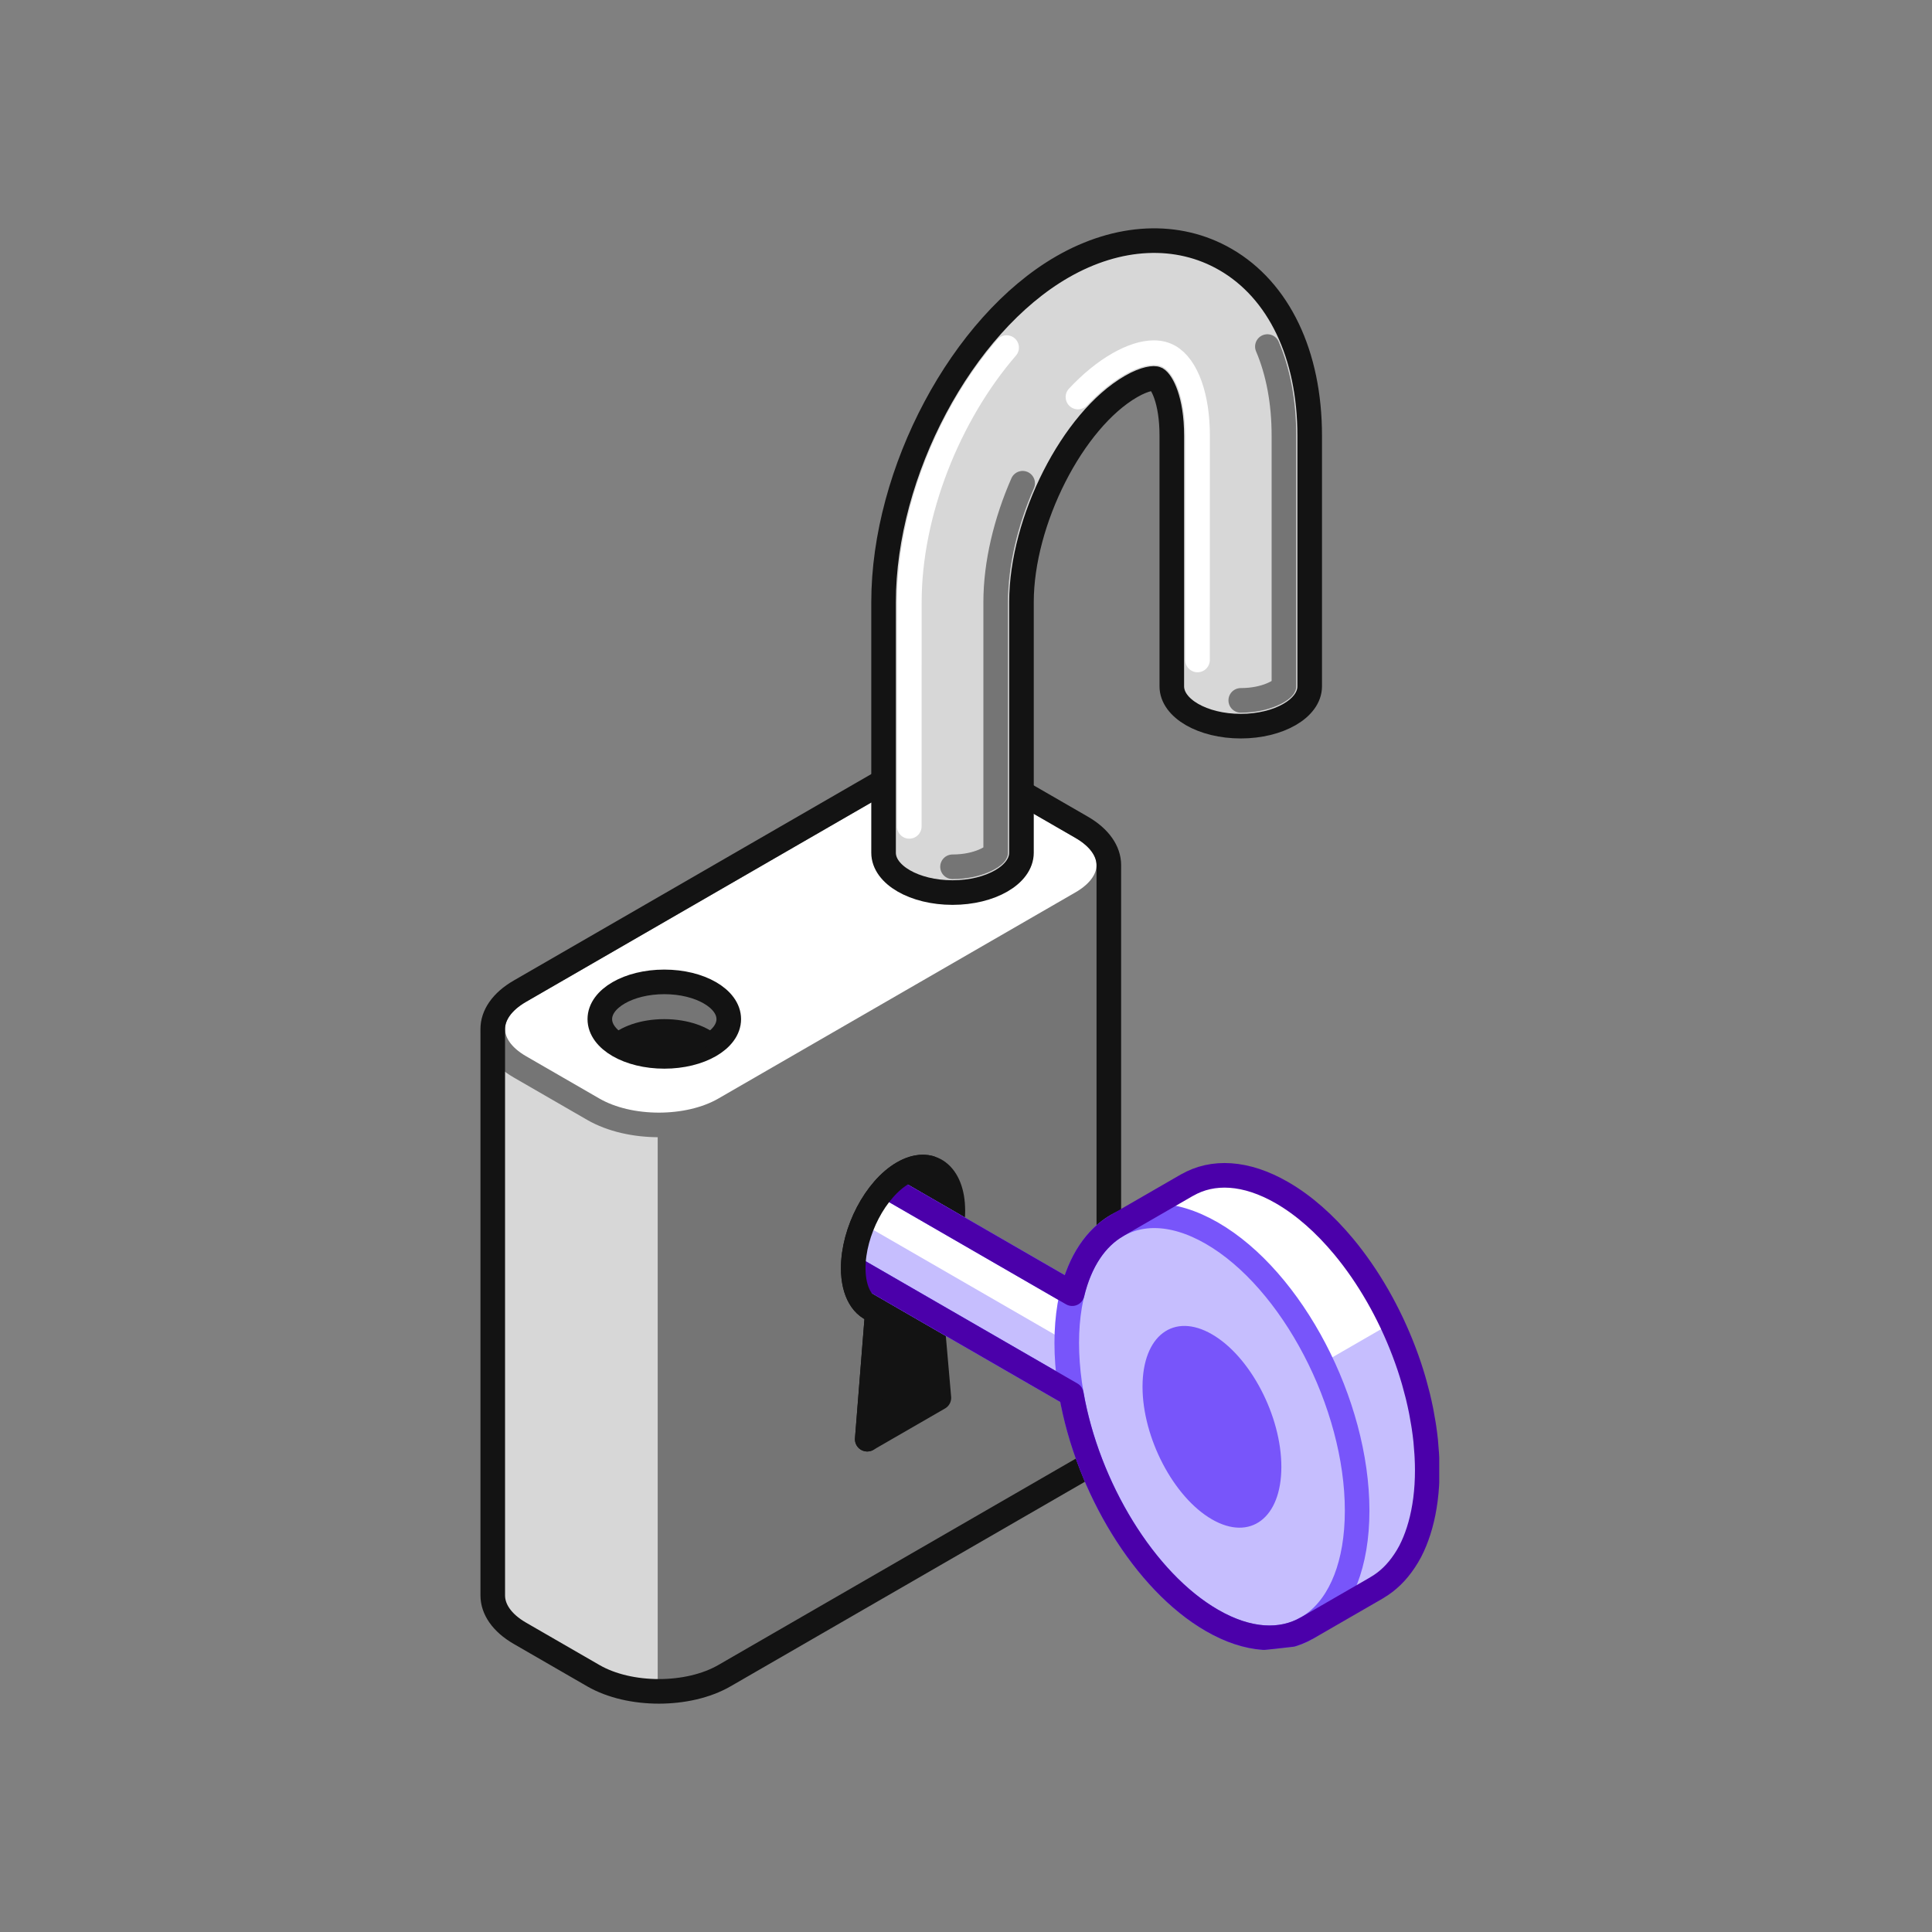 <?xml version="1.0" encoding="UTF-8"?><svg id="Icons" xmlns="http://www.w3.org/2000/svg" xmlns:xlink="http://www.w3.org/1999/xlink" viewBox="0 0 126.41 126.41"><rect x="0" y="0" width="126.41" height="126.41" fill="#808080" stroke="none"/><defs><style>.cls-1,.cls-2,.cls-3,.cls-4,.cls-5,.cls-6{fill:none;}.cls-7{clip-path:url(#clippath);}.cls-8{fill:#fff;}.cls-9,.cls-10{fill:#c6befe;}.cls-11,.cls-12{fill:#d7d7d7;}.cls-13,.cls-14{fill:#131313;}.cls-15{fill:#757575;}.cls-16{fill:#7855fa;}.cls-14,.cls-12,.cls-10,.cls-2,.cls-3,.cls-4,.cls-5,.cls-6{stroke-linecap:round;stroke-linejoin:round;stroke-width:1.609px;}.cls-14,.cls-3{stroke:#131313;}.cls-12,.cls-4{stroke:#757575;}.cls-10,.cls-6{stroke:#7855fa;}.cls-2{stroke:#fff;}.cls-5{stroke:#4b00aa;}</style><clipPath id="clippath"><path class="cls-1" d="m94.168,74.609s-21.419-3.194-24.538-3.234c-3.12-.04-8.152-1.017-9.259.881-.544.932-.82,2.753-.961,4.363-.114.05-.23.107-.348.175-1.787,1.032-3.235,3.799-3.235,6.182,0,1.569.63,2.574,1.569,2.787l-.66,8.32,2.327-1.343v8.251s-3.826,5.792,8.403,7.126c12.229,1.334,26.703-1.935,26.703-1.935v-31.572Z"/></clipPath></defs><g><g><path class="cls-15" d="m32.242,67.327v37.063c0,.896.592,1.792,1.776,2.475l4.806,2.775c2.368,1.367,6.206,1.367,8.574,0l23.377-13.497c1.184-.684,1.776-1.579,1.776-2.475v-37.063l-40.308,10.722Z"/><path class="cls-11" d="m43.033,64.457l-10.791,2.87v37.063c0,.896.592,1.792,1.776,2.475l4.806,2.775c1.164.672,2.684,1.01,4.209,1.021v-46.204Z"/><g><path class="cls-8" d="m70.774,59.081l-23.377,13.497c-2.368,1.367-6.206,1.367-8.574,0l-4.806-2.775c-2.368-1.367-2.368-3.583,0-4.95l23.377-13.497c2.368-1.367,6.206-1.367,8.574,0l4.806,2.775c2.368,1.367,2.368,3.583,0,4.95Z"/><path class="cls-4" d="m70.774,59.081l-23.377,13.497c-2.368,1.367-6.206,1.367-8.574,0l-4.806-2.775c-2.368-1.367-2.368-3.583,0-4.95l23.377-13.497c2.368-1.367,6.206-1.367,8.574,0l4.806,2.775c2.368,1.367,2.368,3.583,0,4.95Z"/></g></g><path class="cls-14" d="m62.345,79.212c0-2.4-1.459-3.503-3.259-2.464-1.8,1.039-3.259,3.828-3.259,6.228,0,1.58.635,2.593,1.581,2.807l-.665,8.382,4.688-2.706-.665-7.614c.946-1.307,1.581-3.052,1.581-4.633Z"/><path class="cls-3" d="m70.774,54.13l-4.806-2.775c-2.368-1.367-6.206-1.367-8.574,0l-23.377,13.497c-1.184.683-1.776,1.579-1.776,2.475v37.063c0,.896.592,1.792,1.776,2.475l4.806,2.775c2.368,1.367,6.206,1.367,8.574,0l23.377-13.497c1.184-.684,1.776-1.579,1.776-2.475v-37.063c0-.896-.592-1.792-1.776-2.475Z"/><g><g><path class="cls-11" d="m80.178,16.976c-3.12-1.802-7.013-1.62-10.681.497-6.553,3.783-11.685,13.413-11.685,21.923v16.399h0c0,1.439,2.02,2.605,4.511,2.605s4.511-1.166,4.511-2.605v-.002s0-16.397,0-16.397c0-5.31,3.352-11.903,7.174-14.11.943-.544,1.535-.567,1.659-.497.328.189,1.004,1.347,1.004,3.719v16.398h0c0,1.439,2.02,2.606,4.511,2.606s4.511-1.166,4.511-2.605h0s0,0,0,0v-16.399c0-5.306-2.01-9.509-5.515-11.533Z"/><path class="cls-3" d="m80.178,16.976c-3.12-1.802-7.013-1.62-10.681.497-6.553,3.783-11.685,13.413-11.685,21.923v16.399h0c0,1.439,2.02,2.605,4.511,2.605s4.511-1.166,4.511-2.605v-.002s0-16.397,0-16.397c0-5.31,3.352-11.903,7.174-14.11.943-.544,1.535-.567,1.659-.497.328.189,1.004,1.347,1.004,3.719v16.398h0c0,1.439,2.02,2.606,4.511,2.606s4.511-1.166,4.511-2.605h0s0,0,0,0v-16.399c0-5.306-2.01-9.509-5.515-11.533Z"/><path class="cls-4" d="m82.924,22.675c.706,1.656,1.082,3.633,1.082,5.834v16.399c-.09.224-1.105.917-2.824.917"/><path class="cls-2" d="m59.494,54.07l.005-14.673c0-5.861,2.579-12.277,6.364-16.655"/><path class="cls-4" d="m66.912,31.618c-1.1,2.511-1.765,5.254-1.765,7.778v16.398c-.09.226-1.103.919-2.824.919"/><path class="cls-2" d="m78.353,43.182l.005-14.673c0-2.539-.709-4.524-1.85-5.181-.302-.171-.638-.254-1.012-.254-.673,0-1.479.26-2.331.751-.918.53-1.805,1.266-2.635,2.153"/></g><path class="cls-15" d="m39.246,66.682v-.002c0-1.345,1.889-2.436,4.218-2.436s4.219,1.09,4.219,2.436h0s0,0,0,0v.002c0,1.345-1.889,2.436-4.218,2.436s-4.219-1.09-4.219-2.436h0s0,0,0,0Z"/><path class="cls-3" d="m39.246,66.682v-.002c0-1.345,1.889-2.436,4.218-2.436s4.219,1.09,4.219,2.436h0s0,0,0,0v.002c0,1.345-1.889,2.436-4.218,2.436s-4.219-1.09-4.219-2.436h0s0,0,0,0Z"/><path class="cls-13" d="m43.464,66.681c-1.558,0-2.903.493-3.634,1.218.731.725,2.076,1.219,3.634,1.219s2.903-.493,3.634-1.218c-.731-.725-2.076-1.219-3.634-1.219Z"/></g></g><g class="cls-7"><g><g><g><path class="cls-12" d="m52.917,86.648c-.148-.256-.232-.553-.232-.869v-6.132c0-.962.779-1.741,1.741-1.741.961,0,1.741.779,1.741,1.741v6.132c0,.962-.779,1.741-1.741,1.741-.645,0-1.208-.351-1.509-.872Z"/><line class="cls-2" x1="53.789" y1="85.519" x2="53.789" y2="80.793"/></g><path class="cls-12" d="m46.586,85.977c-.148-.256-.232-.553-.232-.869v-9.77c0-.962.779-1.741,1.741-1.741.961,0,1.741.779,1.741,1.741v9.77c0,.962-.779,1.741-1.741,1.741-.645,0-1.208-.351-1.509-.872Z"/><line class="cls-2" x1="47.457" y1="84.848" x2="47.457" y2="76.485"/><path class="cls-11" d="m74.22,93.16c-.485,0-.977-.124-1.428-.384l-28.584-16.503c-1.369-.79-1.838-2.54-1.047-3.909.789-1.368,2.539-1.839,3.909-1.047l28.584,16.503c1.369.79,1.838,2.54,1.047,3.909-.53.918-1.492,1.431-2.481,1.431Z"/><path class="cls-8" d="m74.118,90.086c-.205,0-.412-.052-.602-.162l-27.376-15.805c-.577-.333-.775-1.071-.442-1.648.333-.577,1.071-.775,1.648-.442l27.376,15.805c.577.333.775,1.071.442,1.648-.223.387-.629.604-1.046.604Z"/><path class="cls-4" d="m75.411,93.848c-.485,0-.977-.124-1.428-.384l-29.774-17.19c-1.369-.79-1.838-2.54-1.047-3.909.789-1.368,2.539-1.839,3.909-1.047l29.774,17.19c1.369.79,1.838,2.54,1.047,3.909-.53.918-1.492,1.431-2.481,1.431Z"/></g><g><g><path class="cls-10" d="m52.917,86.648c-.148-.256-.232-.553-.232-.869v-6.132c0-.962.779-1.741,1.741-1.741.961,0,1.741.779,1.741,1.741v6.132c0,.962-.779,1.741-1.741,1.741-.645,0-1.208-.351-1.509-.872Z"/><line class="cls-2" x1="53.789" y1="85.519" x2="53.789" y2="80.793"/></g><path class="cls-10" d="m46.586,85.977c-.148-.256-.232-.553-.232-.869v-9.77c0-.962.779-1.741,1.741-1.741.961,0,1.741.779,1.741,1.741v9.77c0,.962-.779,1.741-1.741,1.741-.645,0-1.208-.351-1.509-.872Z"/><line class="cls-2" x1="47.457" y1="84.848" x2="47.457" y2="76.485"/><path class="cls-10" d="m74.22,93.16c-.485,0-.977-.124-1.428-.384l-28.584-16.503c-1.369-.79-1.838-2.54-1.047-3.909.789-1.368,2.539-1.839,3.909-1.047l28.584,16.503c1.369.79,1.838,2.54,1.047,3.909-.53.918-1.492,1.431-2.481,1.431Z"/><path class="cls-8" d="m74.118,90.086c-.205,0-.412-.052-.602-.162l-27.376-15.805c-.577-.333-.775-1.071-.442-1.648.333-.577,1.071-.775,1.648-.442l27.376,15.805c.577.333.775,1.071.442,1.648-.223.387-.629.604-1.046.604Z"/><path class="cls-6" d="m75.411,93.848c-.485,0-.977-.124-1.428-.384l-29.774-17.19c-1.369-.79-1.838-2.54-1.047-3.909.789-1.368,2.539-1.839,3.909-1.047l29.774,17.19c1.369.79,1.838,2.54,1.047,3.909-.53.918-1.492,1.431-2.481,1.431Z"/></g><g><path class="cls-8" d="m93.386,96.192c0-6.996-4.254-15.123-9.5-18.152-2.377-1.373-4.549-1.459-6.215-.497v-.004s-4.589,2.649-4.589,2.649l.88,1.346c-.441,1.206-.686,2.659-.686,4.33,0,6.996,4.253,15.123,9.5,18.152.772.446,1.522.753,2.241.936l.497,1.573,4.588-2.649-.002-.003c2.012-1.161,3.286-3.853,3.286-7.68Z"/><path class="cls-9" d="m93.386,96.192c0-5.073-2.238-10.739-5.468-14.627,1.21,1.457,2.281,3.164,3.147,4.997l-8.326,4.807c.693,1.466,1.115,3.097,1.115,4.618,0,3.356-2.04,4.898-4.557,3.445-1.376-.794-2.606-2.321-3.442-4.089l-.26.15c1.742,3.685,4.311,6.866,7.18,8.522.772.446,1.522.753,2.241.936l.497,1.573,4.588-2.649-.002-.003c2.012-1.161,3.286-3.853,3.286-7.68Z"/><path class="cls-10" d="m79.297,80.688c-5.247-3.029-9.5.186-9.5,7.182s4.253,15.123,9.5,18.152c5.247,3.029,9.5-.186,9.5-7.182s-4.253-15.123-9.5-18.152Z"/><path class="cls-16" d="m79.297,99.411c-2.508-1.448-4.542-5.333-4.542-8.677s2.033-4.882,4.542-3.433c2.508,1.448,4.542,5.333,4.542,8.677s-2.033,4.881-4.542,3.433Z"/></g><path class="cls-5" d="m91.889,102.142c.135-.203.264-.413.383-.64.003-.006.006-.013.009-.02.207-.399.384-.837.536-1.308.04-.124.078-.251.114-.38.293-1.049.454-2.254.454-3.602,0-.283-.009-.567-.023-.853-.004-.076-.008-.152-.013-.228-.015-.251-.035-.502-.06-.755-.004-.039-.006-.077-.01-.116-.03-.287-.068-.576-.111-.865-.011-.071-.022-.142-.034-.213-.039-.245-.082-.489-.129-.734-.011-.054-.02-.108-.031-.163-.059-.292-.124-.583-.194-.874-.014-.057-.029-.114-.043-.171-.063-.25-.129-.5-.2-.749-.017-.058-.032-.116-.049-.174-.086-.295-.178-.589-.275-.882-.01-.03-.021-.06-.031-.09-.09-.268-.186-.535-.286-.8-.02-.053-.04-.106-.06-.159-.225-.588-.472-1.167-.738-1.735-.021-.044-.041-.088-.062-.132-.273-.574-.566-1.135-.878-1.681-.018-.031-.036-.062-.054-.093-.319-.554-.657-1.09-1.011-1.605-.011-.017-.023-.033-.034-.049-.174-.252-.353-.499-.535-.74-.006-.008-.012-.016-.018-.024-.191-.253-.387-.5-.586-.74,0,0,0-.001-.002-.002,0,0,0,0,.001.001-1.225-1.474-2.591-2.694-4.034-3.527-2.377-1.373-4.549-1.459-6.215-.497v-.004s-4.589,2.649-4.589,2.649l.002.004c-1.386.8-2.421,2.328-2.93,4.453l-23.082-13.327c-1.369-.791-3.12-.321-3.909,1.047-.79,1.369-.321,3.119,1.047,3.909l2.144,1.238v7.596c0,.316.085.614.232.869.301.521.864.872,1.509.872.962,0,1.741-.779,1.741-1.741v-5.586s2.85,1.645,2.85,1.645v4.611c0,.316.084.614.232.869.301.521.864.872,1.509.872.962,0,1.741-.78,1.741-1.741v-2.601l13.931,8.043c1.057,6.069,4.775,12.248,9.199,14.802,2.377,1.373,4.549,1.459,6.215.497v.004s4.589-2.649,4.589-2.649h0l-.002-.004c.692-.399,1.294-.984,1.79-1.729Zm-.824-15.58h0v-.002s0,.002,0,.002Z"/></g></g><path class="cls-3" d="m60.818,76.412c-.502-.131-1.096-.031-1.732.336-1.8,1.039-3.259,3.828-3.259,6.228,0,1.58.635,2.593,1.581,2.807l-.665,8.382"/><rect class="cls-1" x="14.94" y="14.94" width="96.531" height="96.531"/><rect class="cls-1" x="14.94" y="14.94" width="96.531" height="96.531"/></svg>